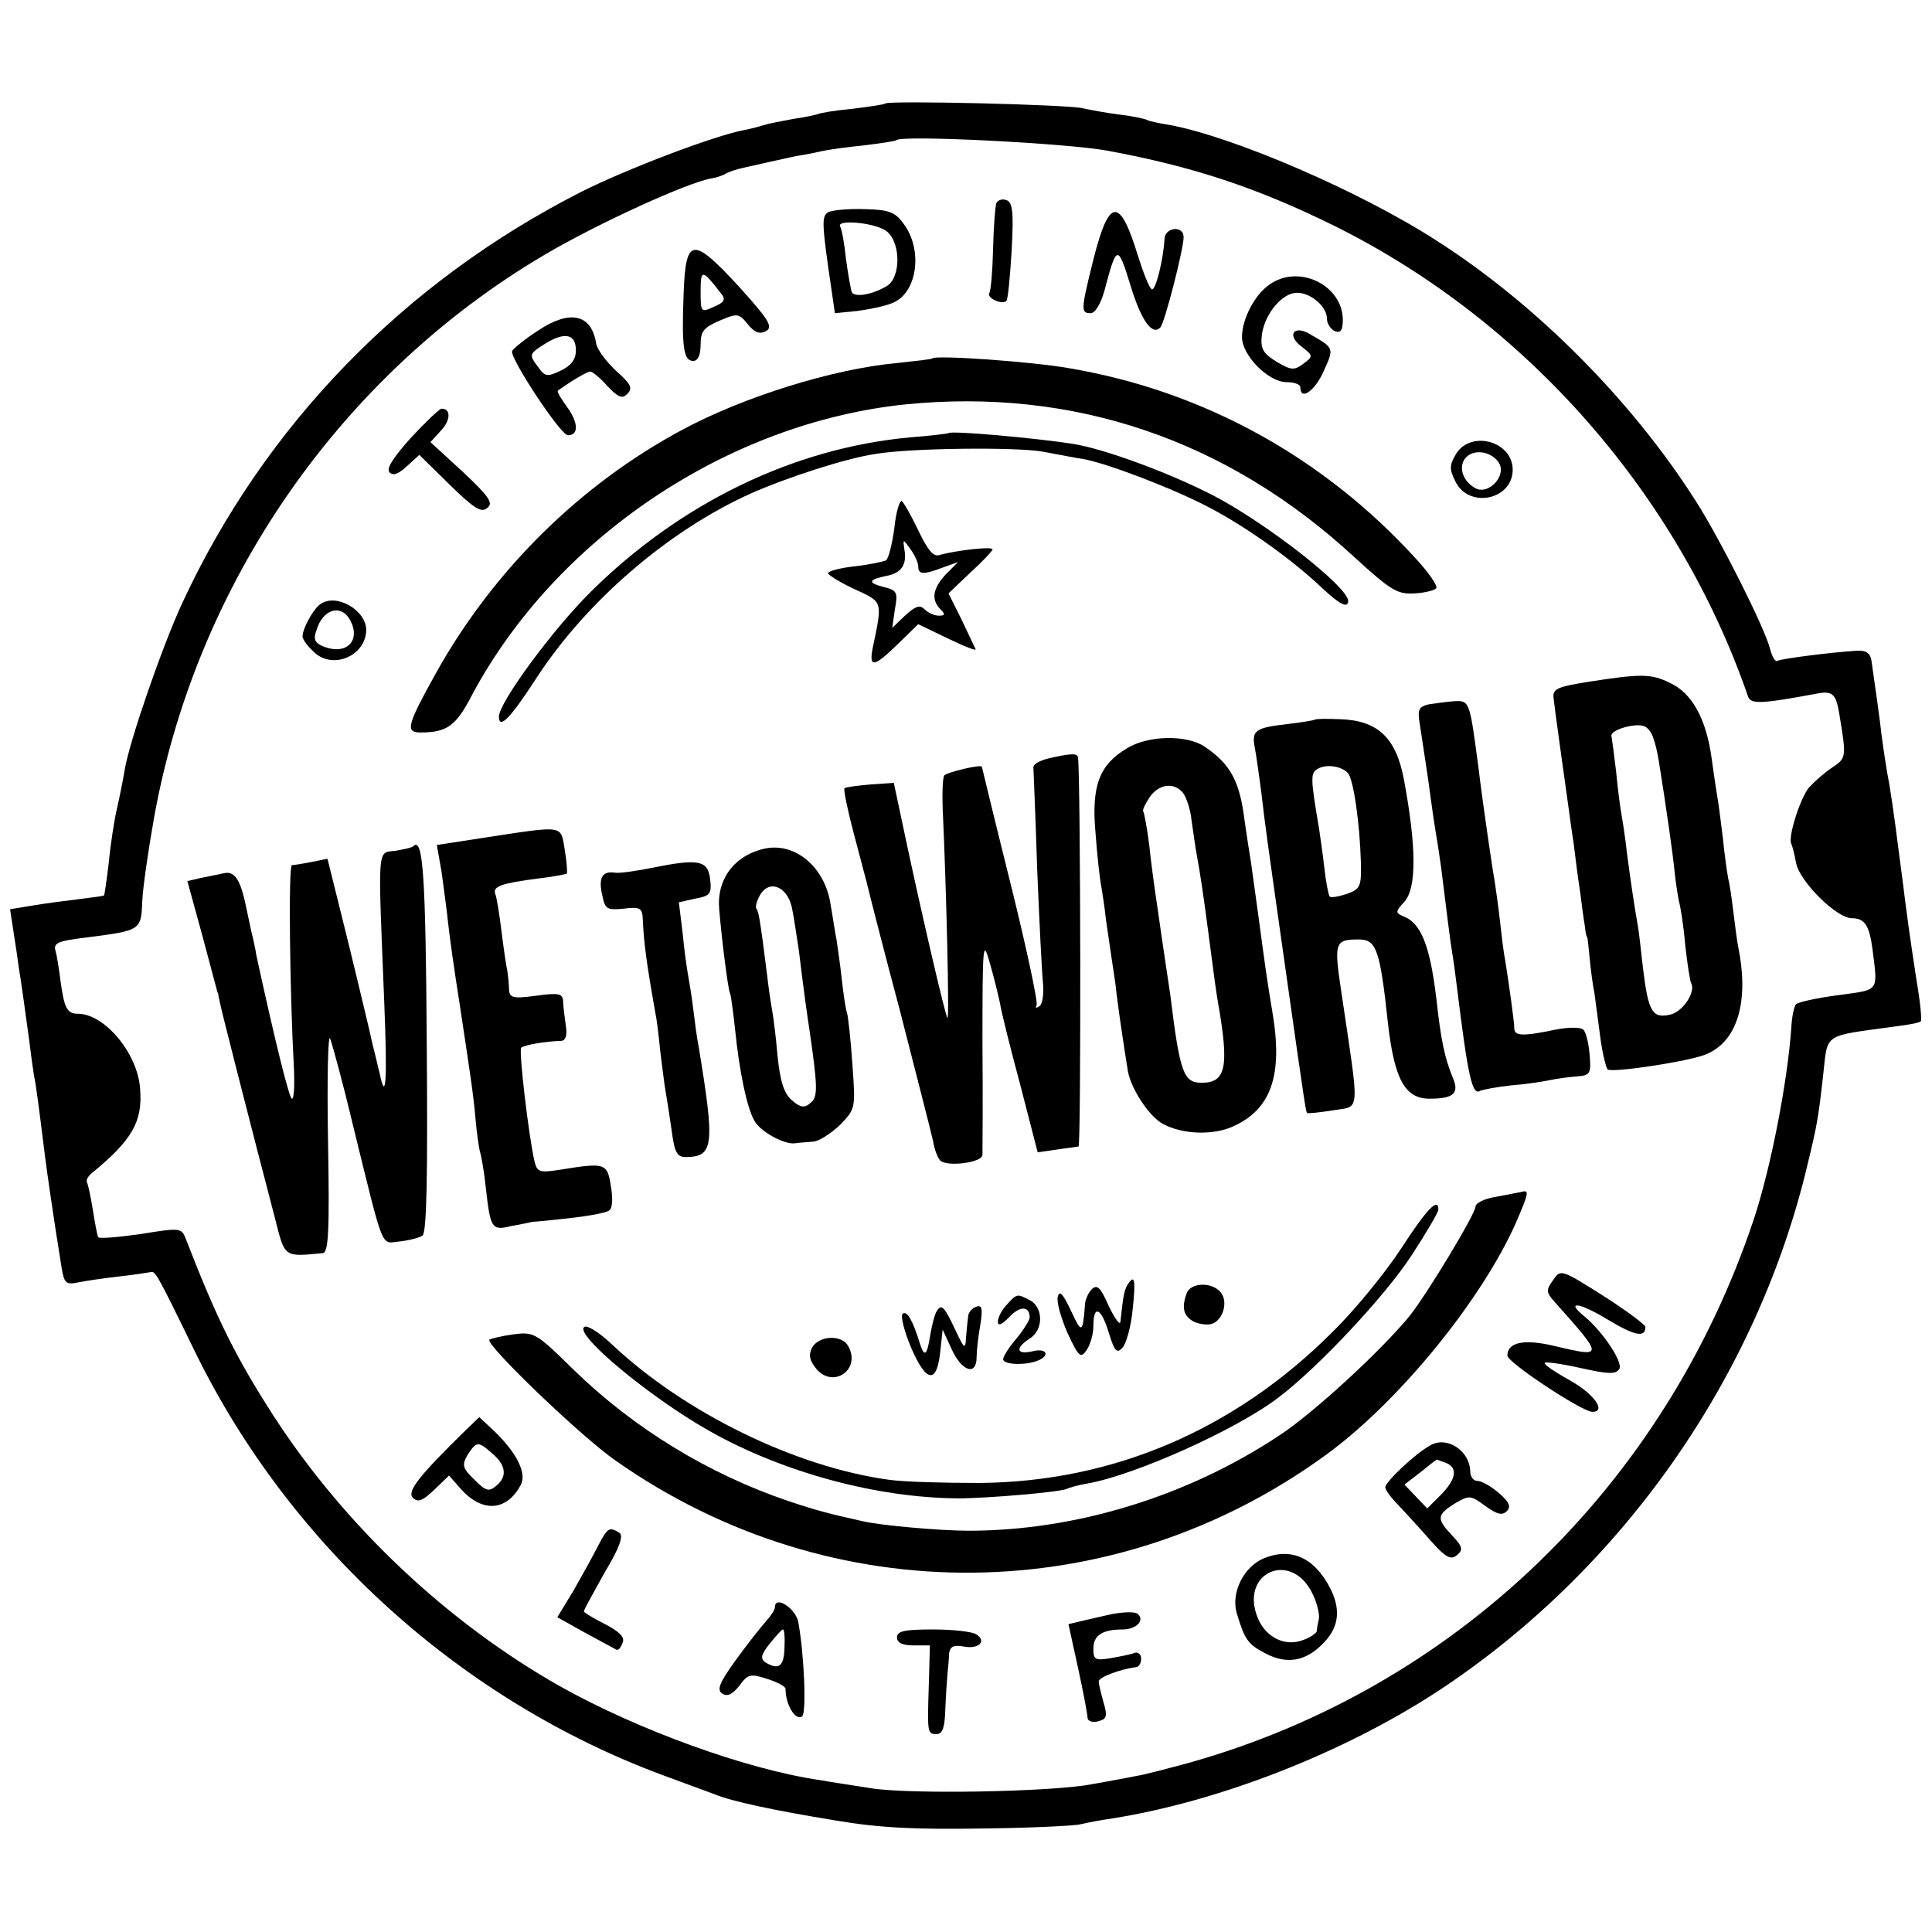 <?xml version="1.0" standalone="no"?>
<!DOCTYPE svg PUBLIC "-//W3C//DTD SVG 20010904//EN"
 "http://www.w3.org/TR/2001/REC-SVG-20010904/DTD/svg10.dtd">
<svg version="1.0" xmlns="http://www.w3.org/2000/svg"
 width="364pt" height="364pt" viewBox="0 0 364 364"
 preserveAspectRatio="xMidYMid meet">
<g transform="translate(0,364) scale(0.1,-0.1)"
fill="#000000" stroke="none">
<path d="M1668 3445 c-2 -2 -30 -6 -62 -10 -33 -3 -62 -8 -65 -10 -3 -1 -24
-6 -46 -9 -22 -4 -48 -9 -57 -12 -9 -3 -25 -7 -36 -9 -57 -11 -218 -72 -306
-116 -335 -170 -598 -441 -753 -776 -37 -80 -99 -259 -108 -313 -3 -19 -10
-53 -15 -75 -5 -22 -12 -67 -15 -100 -4 -33 -8 -61 -9 -62 0 -1 -22 -4 -47 -7
-24 -3 -64 -8 -87 -12 l-43 -7 7 -46 c4 -25 8 -53 9 -61 5 -30 14 -96 20 -140
3 -25 7 -54 9 -66 4 -19 8 -50 21 -154 4 -31 15 -109 31 -208 5 -30 8 -33 32
-28 15 3 49 8 76 11 27 3 53 7 58 8 11 2 8 9 87 -153 179 -364 500 -654 881
-795 41 -15 84 -31 95 -35 33 -14 114 -31 230 -50 82 -14 151 -17 275 -15 91
1 175 5 186 8 12 3 39 8 60 11 201 32 434 123 612 239 347 228 603 592 698
995 17 70 20 86 29 167 9 80 -2 72 135 91 25 3 47 7 49 10 2 2 -1 36 -8 76
-13 85 -19 129 -25 178 -14 108 -18 140 -26 190 -6 30 -12 73 -15 95 -4 36
-10 76 -19 140 -2 14 -10 20 -27 19 -49 -3 -143 -15 -150 -19 -4 -3 -10 7 -14
22 -9 38 -94 207 -140 279 -121 190 -301 371 -489 491 -144 93 -386 197 -505
218 -19 3 -37 7 -40 9 -3 2 -26 7 -51 10 -25 3 -56 9 -70 12 -26 7 -366 15
-372 9z m419 -89 c162 -30 282 -70 428 -142 360 -179 646 -504 778 -885 5 -16
21 -16 129 4 30 6 37 0 43 -36 14 -84 14 -85 -13 -103 -15 -10 -34 -27 -44
-38 -17 -21 -40 -95 -33 -106 2 -4 6 -20 9 -36 6 -34 76 -104 105 -104 24 0
33 -13 39 -59 10 -81 14 -75 -65 -86 -39 -5 -75 -13 -79 -17 -4 -4 -8 -24 -9
-43 -7 -103 -39 -267 -71 -363 -168 -502 -562 -882 -1063 -1023 -41 -11 -86
-23 -100 -25 -14 -3 -53 -10 -86 -16 -76 -14 -343 -19 -415 -7 -30 5 -73 11
-94 15 -139 20 -345 95 -491 177 -212 120 -404 301 -538 507 -73 113 -108 184
-167 336 -8 21 -11 21 -85 9 -42 -6 -78 -9 -80 -6 -2 4 -6 26 -10 51 -4 25 -9
48 -11 52 -2 4 1 11 8 17 76 62 97 97 92 159 -4 67 -67 142 -117 142 -21 0
-26 11 -33 62 -3 24 -7 48 -9 55 -5 16 1 20 60 27 100 13 101 13 103 68 1 24
11 94 22 156 79 442 351 835 736 1062 100 59 271 137 315 144 8 1 19 5 25 8 6
4 21 9 35 12 13 3 35 8 49 11 14 3 36 8 50 11 14 2 35 6 47 9 13 3 49 8 80 11
32 4 60 8 62 10 11 10 324 -6 398 -20z"/>
<path d="M1877 3257 c-2 -7 -5 -45 -6 -86 -1 -41 -4 -78 -7 -83 -6 -9 24 -23
32 -15 3 2 7 45 10 95 4 72 2 91 -10 95 -8 3 -16 0 -19 -6z"/>
<path d="M1560 3240 c-12 -8 -12 -20 6 -142 l7 -48 41 4 c23 3 53 9 67 15 47
18 59 100 21 150 -16 22 -28 26 -74 27 -30 1 -61 -2 -68 -6z m112 -37 c26 -23
25 -89 -3 -103 -28 -16 -58 -20 -64 -11 -2 5 -7 33 -11 62 -3 30 -8 57 -11 62
-9 15 71 7 89 -10z"/>
<path d="M2061 3155 c-25 -100 -25 -105 -6 -105 8 0 19 17 26 43 23 87 25 87
49 9 20 -66 41 -95 56 -79 8 7 44 148 44 170 0 23 -35 19 -36 -3 -2 -39 -17
-99 -24 -95 -5 3 -16 31 -26 63 -34 111 -54 110 -83 -3z"/>
<path d="M1288 3088 c-4 -103 0 -128 18 -128 9 0 14 11 14 31 0 25 6 32 36 45
33 14 36 14 53 -7 13 -16 22 -19 34 -13 14 8 6 21 -49 82 -89 97 -102 96 -106
-10z m69 1 c11 -13 9 -18 -12 -27 -24 -11 -25 -11 -25 29 0 42 3 42 37 -2z"/>
<path d="M2392 3104 c-28 -19 -52 -65 -52 -99 0 -35 50 -85 84 -85 14 0 26 -4
26 -10 0 -26 28 -6 44 31 20 44 20 43 -27 70 -29 17 -43 -2 -16 -23 23 -18 24
-19 5 -33 -17 -13 -23 -13 -50 3 -25 15 -31 24 -29 47 3 38 34 79 62 83 26 4
61 -24 61 -48 0 -10 7 -20 15 -24 11 -4 15 2 15 22 -1 65 -83 105 -138 66z"/>
<path d="M1015 3018 c-25 -16 -47 -34 -50 -39 -7 -10 91 -159 105 -159 20 0
20 22 0 51 -12 16 -21 31 -19 33 22 16 55 36 61 36 4 0 19 -12 32 -27 21 -22
28 -25 38 -15 11 11 6 19 -22 44 -19 18 -36 41 -37 52 -9 54 -49 63 -108 24z
m70 -38 c0 -17 -9 -29 -28 -38 -25 -12 -30 -12 -42 5 -19 25 -19 26 13 46 36
22 57 18 57 -13z"/>
<path d="M1757 2965 c-1 -2 -31 -5 -67 -9 -121 -11 -290 -64 -405 -126 -192
-103 -355 -264 -463 -457 -55 -99 -59 -113 -30 -113 50 0 67 12 97 70 158 296
481 513 816 548 317 32 607 -66 847 -288 69 -63 81 -70 113 -68 20 1 39 6 41
10 3 4 -14 29 -38 55 -174 191 -400 316 -652 359 -73 13 -250 25 -259 19z"/>
<path d="M774 2815 c-33 -37 -47 -58 -40 -65 7 -7 17 -3 33 12 l23 21 57 -56
c46 -45 60 -54 71 -44 12 9 4 21 -46 68 l-61 56 20 22 c18 19 19 41 1 41 -4 0
-30 -25 -58 -55z"/>
<path d="M1787 2824 c-1 -1 -33 -5 -72 -8 -220 -20 -433 -124 -601 -290 -73
-72 -174 -210 -174 -236 0 -25 21 -4 69 70 95 147 250 280 405 350 70 31 181
67 237 75 66 11 265 13 314 4 28 -5 62 -12 77 -14 47 -9 170 -56 238 -92 70
-37 154 -97 210 -150 34 -32 50 -40 50 -25 -1 27 -155 147 -255 199 -84 43
-206 88 -265 97 -72 11 -227 25 -233 20z"/>
<path d="M2744 2786 c-13 -22 -14 -29 -2 -53 25 -52 108 -35 108 22 0 53 -77
75 -106 31z m80 -18 c15 -24 -19 -61 -44 -48 -24 13 -33 40 -19 57 15 18 49
13 63 -9z"/>
<path d="M1685 2645 c-4 -30 -11 -58 -16 -61 -5 -2 -31 -8 -59 -11 -27 -3 -50
-9 -50 -13 0 -3 22 -17 50 -30 54 -25 53 -21 34 -112 -7 -37 3 -35 48 9 l38
37 56 -27 c31 -15 54 -24 52 -20 -2 4 -14 30 -27 57 l-24 48 41 39 c23 21 42
41 42 44 0 6 -70 -2 -101 -11 -11 -3 -22 11 -39 47 -13 27 -27 52 -31 55 -4 2
-11 -21 -14 -51z m45 -72 c0 -16 10 -16 47 -2 l28 10 -23 -23 c-25 -27 -28
-48 -10 -66 9 -9 9 -12 -3 -12 -8 0 -20 5 -27 12 -9 9 -17 6 -36 -11 l-25 -24
5 35 c6 32 4 36 -21 42 -31 8 -29 14 5 21 28 5 39 21 34 49 -3 21 -3 21 11 2
8 -11 15 -26 15 -33z"/>
<path d="M604 2502 c-13 -8 -34 -46 -34 -61 0 -6 10 -19 22 -30 35 -33 97 -7
98 42 0 37 -56 70 -86 49z m56 -31 c20 -38 -7 -65 -48 -50 -19 7 -22 14 -16
31 12 41 47 51 64 19z"/>
<path d="M2990 2355 c-56 -9 -65 -13 -63 -30 2 -20 21 -155 28 -205 2 -14 6
-45 10 -70 3 -25 8 -65 12 -90 3 -25 7 -54 9 -65 1 -11 3 -20 4 -20 1 0 3 -18
5 -40 2 -22 6 -52 9 -66 2 -15 7 -52 11 -83 4 -31 11 -58 14 -61 10 -6 138 13
178 26 63 20 89 95 69 199 -3 14 -7 45 -10 70 -3 25 -7 54 -10 65 -2 11 -7 45
-10 76 -4 31 -8 65 -10 75 -2 11 -7 44 -11 74 -10 75 -37 124 -78 143 -36 18
-55 18 -157 2z m125 -106 c4 -10 8 -29 10 -41 15 -93 27 -179 30 -210 2 -20 6
-45 8 -55 3 -10 9 -47 12 -83 4 -36 9 -68 11 -72 10 -16 -16 -56 -41 -60 -33
-7 -40 8 -50 92 -4 36 -8 72 -10 80 -6 34 -14 88 -20 135 -3 28 -8 59 -10 70
-2 11 -7 47 -10 80 -4 33 -8 64 -9 69 -1 11 44 24 61 18 7 -2 15 -12 18 -23z"/>
<path d="M2692 2313 c-18 -4 -21 -10 -18 -31 5 -34 17 -109 21 -142 2 -14 6
-44 10 -68 4 -23 8 -52 10 -65 11 -89 18 -145 21 -162 2 -11 6 -40 9 -65 21
-171 29 -205 44 -195 5 2 30 7 57 10 27 2 60 7 74 10 14 3 37 6 51 7 25 2 27
5 24 41 -2 22 -7 43 -12 47 -4 5 -28 5 -53 0 -62 -13 -77 -12 -77 3 0 12 -10
83 -17 127 -3 14 -7 48 -10 75 -3 28 -8 61 -10 75 -4 21 -23 151 -30 210 -17
129 -17 130 -45 129 -14 -1 -36 -4 -49 -6z"/>
<path d="M2477 2284 c-1 -1 -24 -5 -50 -8 -62 -7 -69 -12 -63 -44 3 -15 8 -52
12 -82 9 -75 8 -68 43 -315 42 -296 41 -288 44 -292 2 -1 23 1 48 5 53 9 51
-13 16 224 -14 93 -12 98 33 98 33 0 40 -18 55 -158 12 -105 32 -142 78 -142
46 0 57 10 44 40 -15 37 -22 68 -31 150 -12 99 -29 142 -63 154 -14 6 -14 9 3
27 23 26 23 102 -1 231 -15 79 -50 111 -121 113 -24 1 -45 1 -47 -1z m62 -100
c11 -10 23 -96 25 -169 1 -45 -1 -50 -26 -59 -15 -5 -30 -8 -33 -5 -2 3 -7 27
-10 55 -3 27 -8 60 -10 74 -16 94 -16 103 -3 111 15 10 45 6 57 -7z"/>
<path d="M2123 2230 c-52 -31 -67 -71 -59 -159 3 -42 8 -85 10 -96 2 -11 7
-42 10 -70 4 -27 9 -61 11 -75 2 -14 7 -43 9 -65 5 -40 14 -100 21 -143 6 -34
41 -87 67 -100 36 -19 90 -21 127 -6 76 32 99 97 78 219 -3 17 -11 67 -17 112
-6 46 -13 95 -15 110 -2 16 -6 42 -8 58 -3 17 -8 51 -12 78 -9 74 -26 107 -75
140 -33 23 -107 22 -147 -3z m106 -84 c6 -8 14 -31 16 -52 3 -20 7 -50 10 -66
7 -38 12 -73 20 -133 14 -108 16 -121 20 -145 21 -120 15 -150 -31 -150 -34 0
-41 18 -59 165 -3 21 -11 72 -25 170 -5 33 -12 85 -15 115 -4 30 -9 58 -11 61
-2 3 4 15 12 27 17 25 46 29 63 8z"/>
<path d="M1975 2211 c-16 -4 -29 -11 -28 -17 0 -5 4 -90 7 -189 4 -99 9 -197
11 -217 2 -21 -1 -41 -7 -44 -6 -4 -8 -3 -5 2 3 5 -19 108 -49 229 -30 120
-54 220 -54 220 0 6 -66 -10 -71 -16 -3 -5 -4 -32 -3 -61 7 -151 13 -400 9
-396 -4 4 -53 215 -84 363 l-17 80 -44 -3 c-24 -2 -46 -5 -49 -7 -2 -3 6 -42
18 -87 12 -46 24 -90 26 -99 2 -9 29 -115 61 -235 31 -121 59 -230 62 -244 2
-14 8 -30 13 -36 11 -13 79 -5 80 10 0 6 1 101 0 211 0 189 1 197 14 150 8
-27 16 -61 19 -75 2 -14 19 -83 38 -153 l33 -128 35 5 c19 3 38 5 42 6 5 0 4
696 -1 733 -1 8 -13 8 -56 -2z"/>
<path d="M914 2062 l-91 -14 9 -51 c4 -29 10 -74 13 -102 3 -27 12 -90 20
-140 21 -139 27 -177 31 -224 2 -24 6 -51 8 -60 3 -9 8 -38 11 -66 9 -80 11
-84 48 -75 18 3 35 7 40 8 4 0 36 3 71 7 35 4 68 10 73 14 7 3 8 22 4 46 -7
44 -10 45 -97 31 -38 -6 -42 -4 -47 16 -11 48 -30 209 -25 214 5 5 44 12 76
13 8 1 11 11 8 29 -2 15 -5 35 -5 45 -1 15 -7 17 -51 11 -44 -6 -50 -4 -51 12
0 11 -2 26 -3 34 -2 8 -7 42 -11 74 -4 33 -9 65 -12 72 -5 14 12 20 82 29 27
3 51 8 53 9 1 2 0 22 -4 45 -8 47 1 46 -150 23z"/>
<path d="M779 2046 c-2 -3 -18 -6 -34 -9 -35 -4 -33 14 -21 -287 6 -149 3
-189 -9 -131 -3 11 -7 30 -10 41 -3 11 -7 30 -10 43 -3 12 -21 89 -41 170
l-37 149 -30 -6 c-16 -3 -33 -6 -37 -6 -7 0 -4 -244 4 -387 1 -29 0 -53 -4
-53 -5 0 -32 109 -67 270 -2 14 -6 30 -7 35 -2 6 -6 28 -11 50 -11 56 -22 74
-42 70 -10 -2 -30 -6 -44 -9 l-26 -6 28 -102 c15 -57 28 -104 28 -105 1 -2 1
-4 2 -5 0 -2 2 -11 4 -20 3 -15 52 -208 103 -403 19 -75 16 -73 90 -66 11 1
13 41 10 212 -2 116 0 203 4 192 4 -10 24 -83 43 -163 60 -244 52 -222 88
-219 18 2 37 7 43 11 8 6 10 113 8 364 -2 314 -7 387 -25 370z"/>
<path d="M1440 2041 c-57 -13 -90 -58 -85 -114 5 -60 17 -152 20 -157 2 -3 6
-34 10 -70 8 -79 22 -146 36 -171 11 -21 57 -46 77 -43 6 1 21 2 33 3 11 0 34
15 51 31 30 31 30 31 24 114 -3 46 -8 90 -10 97 -3 8 -7 37 -10 64 -3 28 -8
61 -10 75 -3 14 -7 43 -11 65 -10 71 -67 119 -125 106z m52 -111 c4 -19 9 -55
13 -80 9 -75 16 -124 20 -150 16 -110 16 -127 2 -138 -11 -10 -19 -9 -35 5
-15 13 -22 35 -27 83 -3 36 -8 74 -10 85 -2 11 -7 43 -10 70 -13 104 -16 119
-20 123 -2 3 0 13 6 24 17 32 52 19 61 -22z"/>
<path d="M1229 2005 c-31 -6 -63 -11 -72 -9 -23 3 -30 -11 -22 -44 5 -25 9
-27 40 -24 31 4 35 1 36 -19 2 -46 7 -83 24 -179 2 -8 6 -40 9 -71 4 -31 8
-65 10 -75 2 -11 7 -43 11 -71 6 -45 10 -53 28 -53 52 1 54 22 23 210 -3 14
-7 45 -10 70 -3 25 -8 54 -10 65 -2 11 -7 46 -10 78 l-7 57 31 7 c28 5 31 9
28 36 -4 36 -21 40 -109 22z"/>
<path d="M2865 1394 c-5 -1 -27 -5 -47 -9 -21 -3 -38 -12 -38 -18 0 -14 -92
-166 -124 -206 -52 -64 -181 -183 -245 -225 -173 -115 -384 -180 -586 -180
-53 0 -167 10 -200 18 -63 14 -86 20 -140 38 -150 51 -290 136 -405 248 -70
69 -74 71 -113 66 -22 -3 -42 -8 -45 -10 -8 -9 173 -183 238 -228 407 -286
940 -281 1341 13 136 100 290 289 355 435 25 58 26 63 9 58z"/>
<path d="M2640 1288 c-30 -46 -88 -117 -130 -158 -184 -184 -413 -282 -665
-284 -66 0 -142 2 -170 6 -176 24 -385 126 -522 255 -23 22 -47 37 -52 33 -21
-13 126 -135 239 -198 138 -77 313 -124 465 -125 55 0 195 12 205 18 4 2 21 7
39 10 90 16 282 102 361 163 75 57 200 191 249 266 28 43 51 82 51 87 0 24
-22 1 -70 -73z"/>
<path d="M2926 1228 c-14 -19 -13 -23 4 -42 92 -103 92 -104 -1 -82 -58 14
-89 7 -89 -18 0 -13 141 -106 160 -106 27 0 4 33 -40 58 -27 15 -50 30 -50 34
0 3 30 -1 66 -9 54 -12 68 -13 75 -2 7 12 -30 69 -66 99 -36 29 -11 27 42 -5
53 -32 73 -36 73 -15 0 4 -36 31 -80 59 -79 50 -80 50 -94 29z"/>
<path d="M2124 1219 c-6 -11 -8 -21 -13 -69 -1 -8 -10 5 -22 29 -15 35 -22 42
-32 32 -7 -7 -13 -21 -13 -31 -4 -52 -6 -53 -26 -10 -15 32 -22 40 -25 27 -3
-9 6 -40 18 -68 21 -45 25 -49 36 -33 7 10 13 30 13 46 0 41 15 34 29 -13 11
-35 15 -40 26 -28 7 8 16 40 19 72 6 56 4 68 -10 46z"/>
<path d="M2236 1204 c-10 -27 -7 -43 13 -54 11 -5 26 -7 35 -4 21 8 30 42 16
59 -16 20 -56 19 -64 -1z"/>
<path d="M1897 1182 c-10 -10 -17 -25 -17 -32 0 -9 7 -6 21 8 20 22 39 22 39
0 0 -5 -11 -23 -25 -40 -14 -16 -25 -34 -25 -39 0 -10 40 -12 64 -3 26 10 18
25 -9 18 -30 -7 -33 6 -5 24 26 16 26 58 1 72 -25 13 -25 13 -44 -8z"/>
<path d="M1765 1170 c-4 -6 -9 -26 -12 -43 -6 -40 -11 -45 -19 -21 -14 46 -25
65 -33 59 -5 -3 2 -32 16 -65 29 -67 49 -68 55 -2 l4 37 17 -37 c19 -42 47
-51 47 -15 0 12 3 39 7 61 5 31 3 38 -8 34 -8 -3 -15 -11 -15 -19 -1 -8 -3
-25 -4 -39 -1 -23 -3 -22 -19 12 -22 47 -27 52 -36 38z"/>
<path d="M1530 1101 c-7 -14 -5 -24 8 -40 32 -38 85 -1 60 43 -12 22 -55 20
-68 -3z"/>
<path d="M879 947 c-89 -87 -113 -117 -101 -129 9 -9 18 -6 40 15 l28 27 22
-25 c40 -45 86 -43 113 7 12 22 -7 60 -49 101 l-29 27 -24 -23z m49 -46 c26
-22 28 -44 6 -61 -13 -11 -19 -9 -40 12 -23 22 -24 28 -13 47 17 26 20 26 47
2z"/>
<path d="M2695 917 c-28 -15 -85 -69 -85 -79 0 -5 10 -19 23 -32 12 -13 39
-42 60 -66 30 -34 40 -40 52 -30 12 10 11 16 -10 38 -29 31 -28 38 7 60 26 15
29 15 56 -5 22 -16 32 -19 41 -10 8 8 5 17 -15 34 -15 13 -33 23 -41 23 -7 0
-13 8 -13 18 -1 39 -44 67 -75 49z m29 -33 c23 -9 20 -31 -10 -61 l-25 -25
-21 22 -22 23 30 23 c16 13 30 24 31 24 1 0 8 -3 17 -6z"/>
<path d="M1127 728 c-9 -18 -30 -56 -46 -84 l-31 -51 52 -29 c29 -16 56 -30
59 -32 4 -2 9 4 12 13 5 10 -6 21 -33 35 -22 11 -40 22 -40 24 0 3 18 35 39
73 29 48 36 70 28 75 -19 12 -22 10 -40 -24z"/>
<path d="M2381 704 c-38 -16 -62 -65 -51 -103 15 -50 21 -59 54 -76 41 -22 78
-15 112 22 27 29 30 62 10 101 -30 58 -74 77 -125 56z m92 -67 c8 -16 13 -37
12 -46 -2 -9 -4 -19 -4 -24 -1 -4 -12 -12 -26 -17 -34 -13 -70 5 -85 41 -36
86 63 130 103 46z"/>
<path d="M1460 612 c0 -5 -8 -17 -18 -28 -9 -10 -35 -43 -56 -72 -31 -43 -36
-56 -25 -63 10 -6 19 -1 32 15 16 22 21 23 52 13 19 -6 35 -14 35 -19 0 -29
18 -60 31 -52 9 5 4 119 -7 178 -5 26 -44 51 -44 28z m18 -77 c-1 -35 -11 -42
-36 -27 -10 7 -8 15 8 35 12 15 23 27 25 27 3 0 4 -16 3 -35z"/>
<path d="M2095 599 c-22 -5 -49 -11 -61 -14 l-21 -5 18 -82 c10 -46 18 -88 18
-95 1 -6 10 -9 20 -6 16 4 18 9 10 36 -5 18 -9 35 -9 39 0 8 40 23 70 27 6 0
10 8 10 16 0 8 -6 13 -12 11 -7 -3 -28 -7 -45 -10 -30 -5 -33 -3 -33 18 0 25
17 36 55 36 26 0 42 17 29 29 -5 5 -27 4 -49 0z"/>
<path d="M1690 555 c0 -10 10 -15 31 -15 l31 0 -2 -72 c-3 -94 -3 -95 15 -95
11 0 15 13 16 46 1 25 3 55 4 66 1 11 3 28 3 39 2 14 8 17 27 14 29 -6 45 10
24 23 -8 5 -44 9 -81 9 -54 0 -68 -3 -68 -15z"/>
</g>
</svg>
